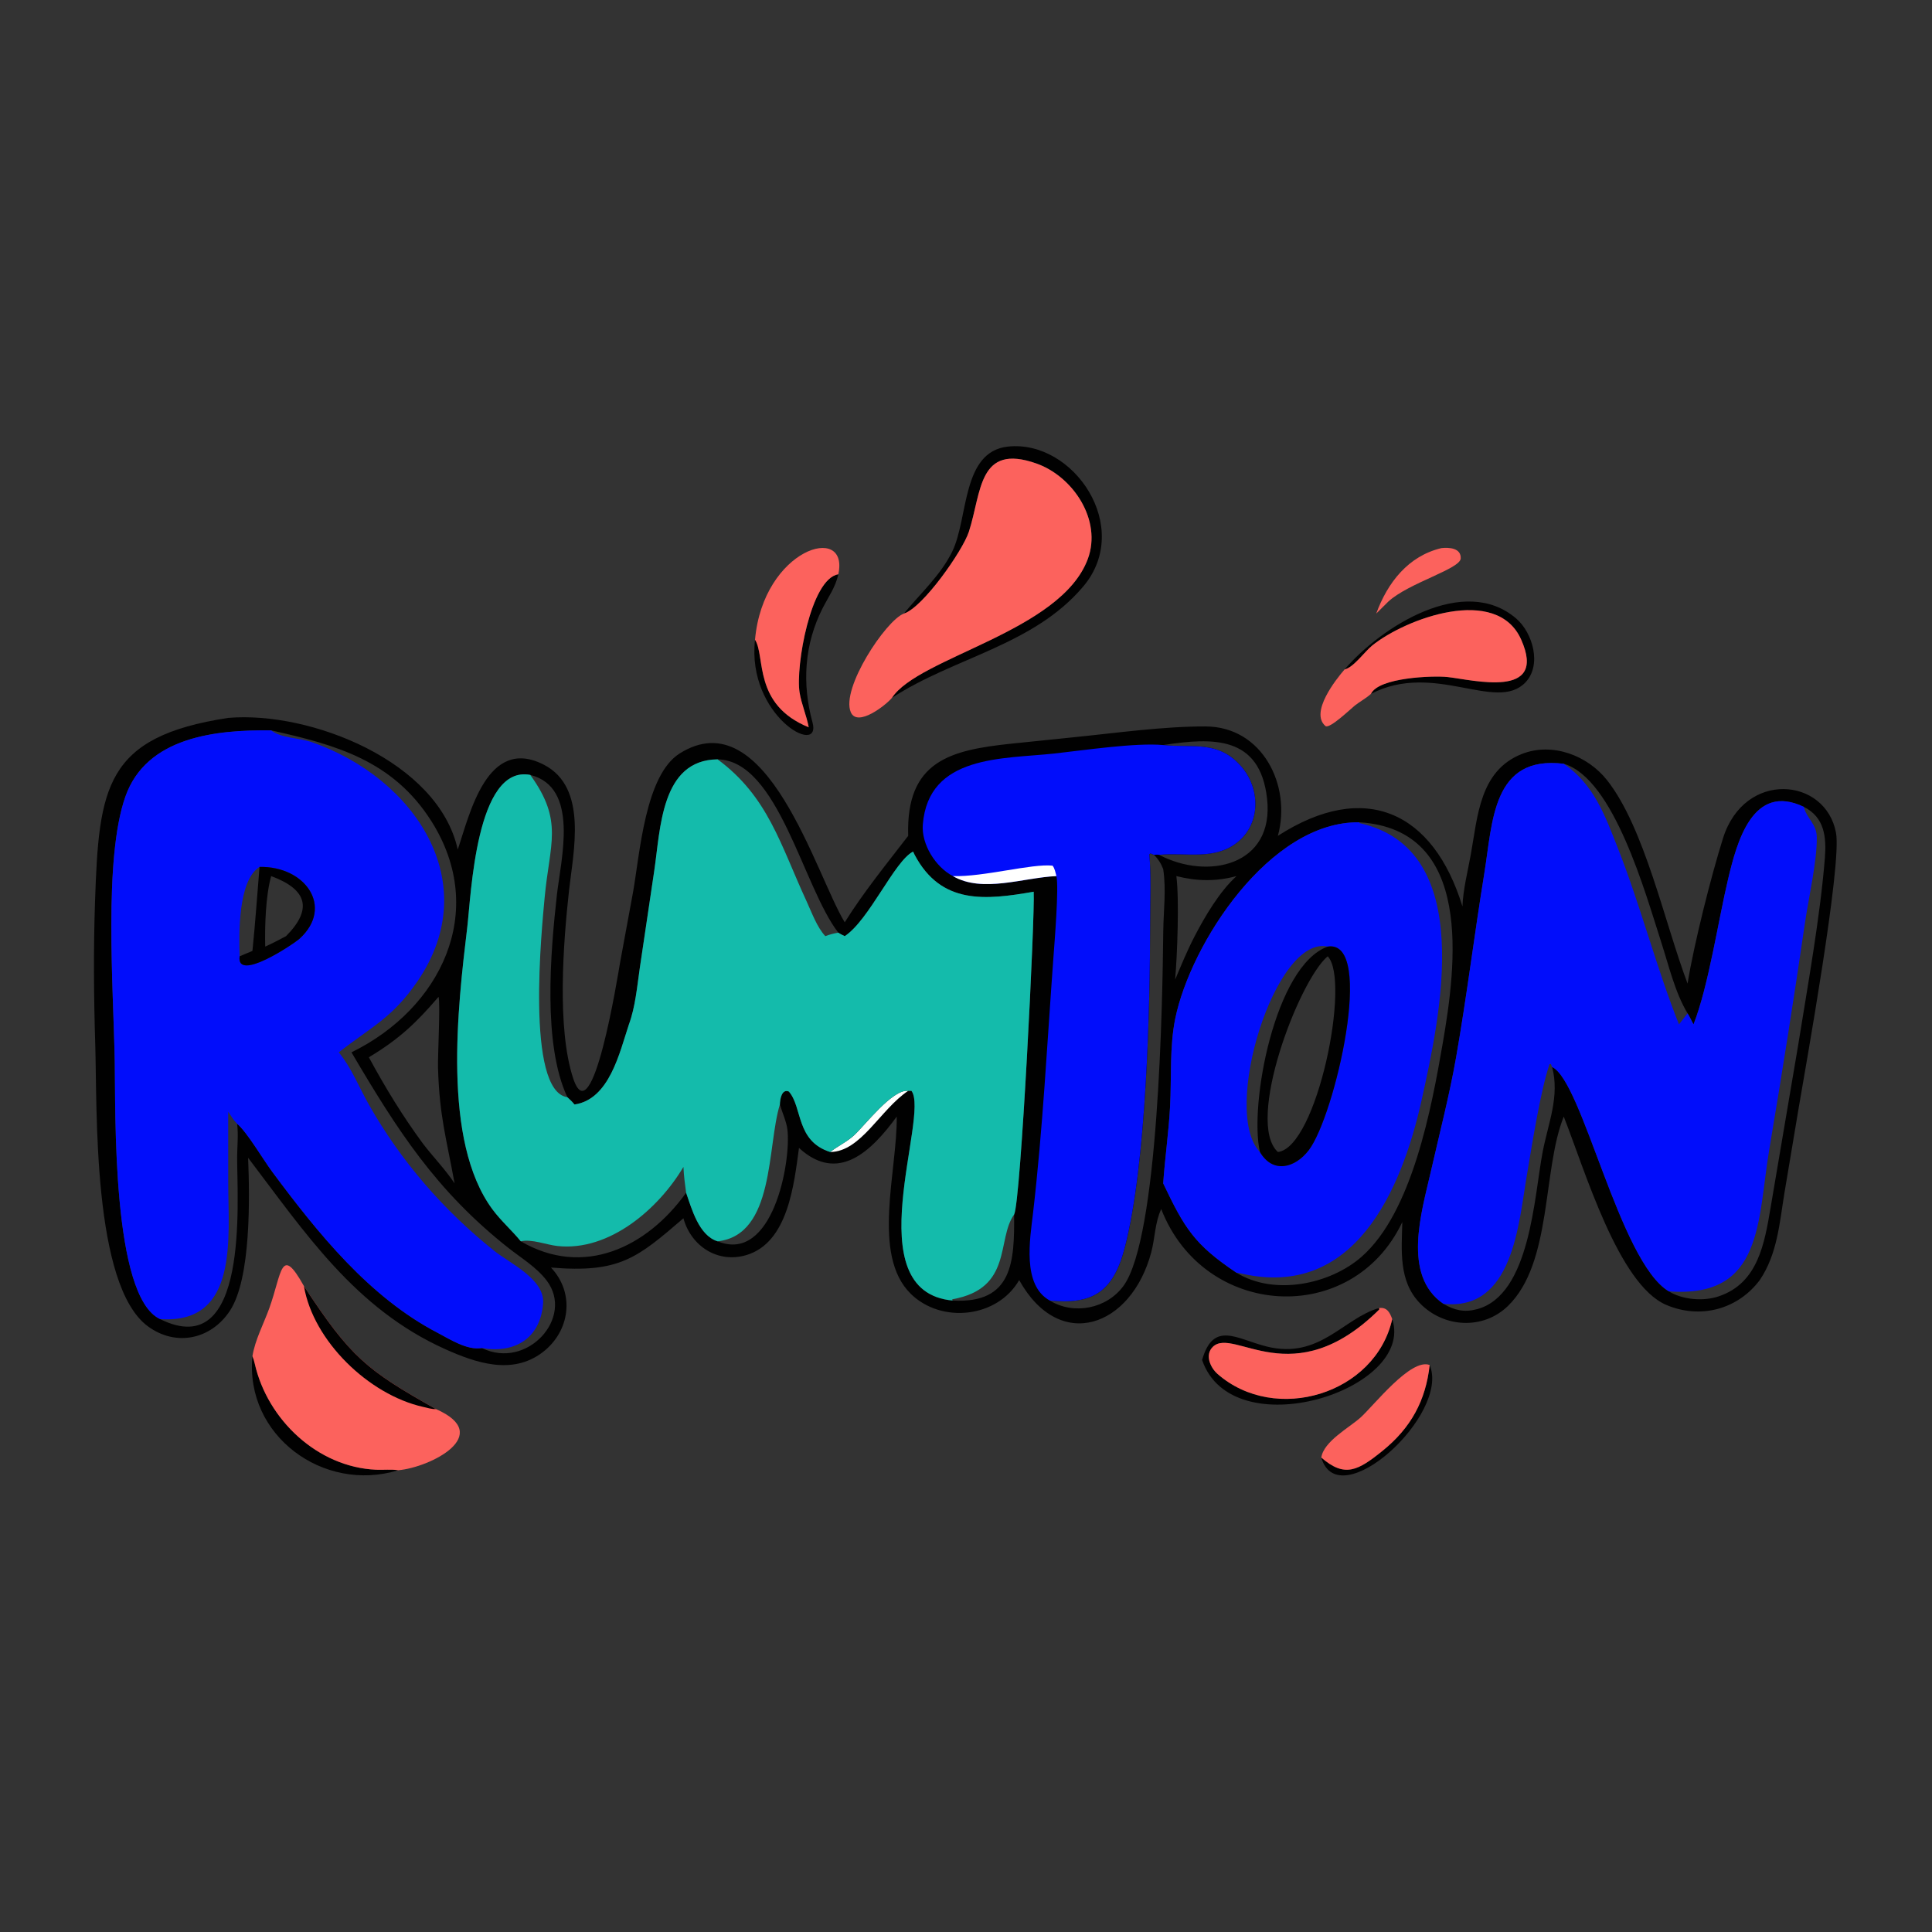 <?xml version="1.0" encoding="utf-8" ?>
<svg xmlns="http://www.w3.org/2000/svg" xmlns:xlink="http://www.w3.org/1999/xlink" width="1024" height="1024">
	<rect width="100%" height="100%" fill="#333333" stroke="none"/>
	<path fill="#010101" transform="scale(2 2)" d="M378.879 361.743C384.365 374.869 354.703 401.926 350.16 386.27C356.372 391.682 359.893 389.736 366.415 384.461C373.874 378.428 377.831 371.223 378.879 361.743Z"/>
	<path fill="#FC625D" transform="scale(2 2)" d="M382.002 145.25C383.977 145.037 387.236 145.196 387.105 147.993C386.974 150.789 373.304 154.472 367.924 159.419L364.715 162.6C367.709 154.399 373.204 147.334 382.002 145.25Z"/>
	<path fill="#010101" transform="scale(2 2)" d="M214.319 192.74C213.74 189.594 212.397 186.635 211.893 183.485C210.8 176.658 214.849 153.323 222.162 152.195C221.429 155.603 219.56 158.118 218.011 161.162C213.145 170.725 212.517 181.192 215.309 191.381C217.891 200.803 197.822 189.726 200.088 169.531C202.926 173.951 199.486 186.703 214.319 192.74Z"/>
	<path fill="#010101" transform="scale(2 2)" d="M66.898 359.412C67.168 360.063 67.356 360.704 67.513 361.393C70.884 376.251 84.184 388.827 99.672 389.493C101.583 389.575 103.664 389.336 105.541 389.625C85.678 395.732 64.86 380.387 66.898 359.412Z"/>
	<path fill="#010101" transform="scale(2 2)" d="M356.334 177.405C366.067 166.05 388.039 152.052 401.827 163.934C406.187 167.692 408.693 176.288 404.199 180.904C396.46 188.853 380.109 175.196 363.321 183.88C365.356 179.519 379.79 179.019 383.58 179.418C390.203 180.116 410.217 185.441 403.127 169.502C396.633 154.904 372.447 163.954 363.641 171.075C361.693 172.65 358.683 176.911 356.334 177.405Z"/>
	<path fill="#010101" transform="scale(2 2)" d="M365.471 346.645L365.535 347.011C342.624 369.747 327.02 351.564 321.436 356.904C319.243 359.001 320.727 362.414 322.655 364.105C337.975 377.536 364.522 369.455 368.953 349.577C375.138 368.367 326.571 383.831 318.57 360.409C321.582 349.882 327.767 354.868 335.665 356.835C349.732 360.34 355.998 349.31 365.471 346.645Z"/>
	<path fill="#FC625D" transform="scale(2 2)" d="M350.16 386.27C350.761 381.994 357.553 378.346 360.515 375.699C364.053 372.539 373.871 359.814 378.879 361.743C377.831 371.223 373.874 378.428 366.415 384.461C359.893 389.736 356.372 391.682 350.16 386.27Z"/>
	<path fill="#010101" transform="scale(2 2)" d="M239.537 162.6C243.922 157.26 249.229 152.506 252.323 146.224C256.699 137.34 254.772 119.646 267.161 118.344C284.553 116.515 300.303 139.757 287.073 155.422C273.852 171.078 252.783 174.21 236.368 184.943C243.412 174.113 281.128 167.449 288.281 148.133C292.086 137.858 284.39 126.284 274.702 122.847C259.171 117.337 260.164 130.448 256.758 140.924C255.104 146.01 244.535 161.072 239.537 162.6Z"/>
	<path fill="#FC625D" transform="scale(2 2)" d="M200.088 169.531C202.246 145.365 225.166 138.471 222.162 152.195C214.849 153.323 210.8 176.658 211.893 183.485C212.397 186.635 213.74 189.594 214.319 192.74C199.486 186.703 202.926 173.951 200.088 169.531Z"/>
	<path fill="#FC625D" transform="scale(2 2)" d="M365.471 346.645C367.553 346.354 368.34 347.843 368.953 349.577C364.522 369.455 337.975 377.536 322.655 364.105C320.727 362.414 319.243 359.001 321.436 356.904C327.02 351.564 342.624 369.747 365.535 347.011L365.471 346.645Z"/>
	<path fill="#FC625D" transform="scale(2 2)" d="M356.334 177.405C358.683 176.911 361.693 172.65 363.641 171.075C372.447 163.954 396.633 154.904 403.127 169.502C410.217 185.441 390.203 180.116 383.58 179.418C379.79 179.019 365.356 179.519 363.321 183.88C362.1 185.006 360.408 185.908 359.078 186.95C358.041 187.763 352.303 193.3 351.248 192.396C347.095 188.832 353.988 180.099 356.334 177.405Z"/>
	<path fill="#FC625D" transform="scale(2 2)" d="M66.898 359.412C67.578 355.108 69.878 350.822 71.36 346.714C74.747 337.328 74.346 329.684 80.552 340.839C92.894 359.643 97.112 363.069 115.531 373.421C131.171 380.272 113.917 388.93 105.541 389.625C103.664 389.336 101.583 389.575 99.672 389.493C84.184 388.827 70.884 376.251 67.513 361.393C67.356 360.704 67.168 360.063 66.898 359.412Z"/>
	<path fill="#010101" transform="scale(2 2)" d="M80.552 340.839C92.894 359.643 97.112 363.069 115.531 373.421C114.475 373.49 113.155 373.072 112.121 372.84C97.763 369.621 83.018 355.426 80.552 340.839Z"/>
	<path fill="#FC625D" transform="scale(2 2)" d="M239.537 162.6C244.535 161.072 255.104 146.01 256.758 140.924C260.164 130.448 259.171 117.337 274.702 122.847C284.39 126.284 292.086 137.858 288.281 148.133C281.128 167.449 243.412 174.113 236.368 184.943C234.858 186.798 227.22 192.84 225.464 188.731C222.789 182.47 234.76 164.402 239.537 162.6Z"/>
	<path fill="#010101" transform="scale(2 2)" d="M60.474 190.25C82.247 188.386 116.183 201.796 121.307 225.14C124.462 215.858 129.059 194.867 144.165 202.678C155.852 208.721 151.932 225.681 150.796 236.006C149.266 249.905 147.558 272.349 151.85 285.63C156.95 301.408 163.753 258.34 164.348 254.97L167.77 236.397C169.56 226.264 170.955 205.453 180.106 199.684C203.179 185.137 216.238 232.012 223.864 244.419C228.856 236.432 234.938 228.965 240.681 221.507C240.053 201.679 251.845 198.795 267.824 197.099L284.346 195.4C295.554 194.278 308.384 192.462 319.544 192.516C334.53 192.588 342.31 208.117 338.652 221.507C361.767 206.615 379.873 215.141 387.563 240.218C387.749 235.659 388.951 231.002 389.766 226.516C391.607 216.378 392.081 204.222 403.331 199.803C411.376 196.643 420.698 200.182 425.897 206.77C435.834 219.361 441.137 244.553 447.223 260.66C448.867 250.371 453.52 231.927 456.635 222.085C462.33 204.091 483.789 205.952 486.558 220.69C488.171 229.269 478.408 283.257 476.645 293.759L472.899 316.118C471.573 324.183 471.04 332.287 466.356 339.235C460.512 347.03 450.595 349.654 441.573 345.811C428.901 340.414 420.016 310.115 414.409 295.912C408.718 310.028 411.402 334.612 399.642 346.075C393.044 352.506 382.563 351.886 376.27 345.348C370.591 339.449 371.45 331.36 371.627 323.839C358.395 351.811 319.028 349.481 307.737 320.412C306.063 323.946 306.096 328.105 305.096 331.862C299.828 351.664 280.857 358.574 270.09 339.235C264.369 349.225 249.511 350.893 241.338 342.847C230.883 332.553 237.825 310.242 237.642 295.912C230.954 305.066 222.137 313.744 211.742 304.215C210.427 313.707 208.911 329.309 197.784 332.612C190.182 334.868 183.136 330.228 181.116 322.858C168.884 333.361 164.235 337.44 146.011 335.914C152.467 342.745 151.044 352.862 143.767 358.388C135.739 364.486 126.075 361.185 117.882 357.491C94.038 346.743 80.82 326.631 65.754 306.823C66.178 317.275 66.565 338.861 60.898 347.412C55.874 354.995 46.602 356.927 39.207 351.498C24.421 340.644 25.766 293.731 25.249 277.04C24.852 264.247 24.747 251.663 25.185 238.845C26.221 208.583 27.813 195.236 60.474 190.25ZM166.671 271.474C164.189 278.934 161.51 291.361 152.25 292.7C151.665 291.995 151.044 291.386 150.363 290.774C139.165 289.157 143.637 245.486 144.33 237.939C145.659 223.466 149.426 217.66 140.527 205.361C126.144 202.593 124.844 237.277 123.828 245.751C121.301 266.828 117.099 302.357 130.494 320.476C132.762 323.545 135.62 326.024 138.02 328.961C154.592 338.633 171.411 330.641 181.828 316.096C183.334 320.41 185.214 327.425 190.17 328.961C205.386 327.303 203.218 303.791 206.679 292.7C206.696 291.366 207.151 288.478 209.05 289.265C212.718 293.431 210.859 302.364 220.003 305.295C222.006 303.711 224.347 302.668 226.267 300.924C229.181 298.278 236.491 288.579 240.681 289.081L241.543 289.079C246.504 295.634 226.63 342.395 252.527 344.658L252.314 344.483L252.423 344.312C268.476 341.453 264.046 328.4 268.751 321.858C270.511 318.637 274.309 242.498 273.941 236.314C261.235 238.524 249.437 239.847 242.389 226.537L241.981 225.676C237.043 228.178 230.338 243.834 223.864 248.089C223.287 247.798 222.696 247.531 222.162 247.165C212.786 235.088 206.257 201.519 190.17 201.236C175.148 201.392 175.05 219.678 173.373 230.823L169.56 256.482C168.848 261.363 168.384 266.835 166.671 271.474ZM42.431 349.577C66.118 361.314 62.828 318.3 62.844 306.693C62.849 303.835 63.223 300.606 62.831 297.798C65.478 300.012 69.76 307.34 72.215 310.637C84.207 326.742 97.807 343.74 115.965 353.208C119.29 354.943 123.776 357.896 127.691 357.248C136.286 358.743 143.205 354.794 143.926 345.433C144.42 339.024 135.209 334.854 131.068 331.556C117.609 320.834 106.26 307.74 97.77 292.758C95.144 288.125 93.175 283.023 89.78 278.882C98.417 272.1 104.006 269.794 110.713 259.942C128.517 233.789 109.839 206.123 82.55 196.652C79.421 195.566 74.416 195.619 71.859 193.557C57.312 193.374 38.833 195.232 33.236 211.082C27.424 227.54 30.048 261.56 30.407 281.218C30.655 294.797 29.589 343.637 42.431 349.577ZM382.527 345.53C400.967 347.468 402.41 324.508 404.667 311.244C405.893 304.036 408.278 288.771 410.648 282.015L410.976 281.948L411.328 282.771C419.395 286.473 429.171 334.414 442.25 342.217C467.372 344.147 465.706 323.42 468.89 304.538C472.265 284.518 475.42 264.548 478.351 244.455C479.3 237.948 481.559 228.171 481.47 221.875C481.42 218.288 478.747 216.889 478.031 213.827C464.496 207.33 460.301 223.157 457.988 232.863C455.327 244.032 452.814 261.222 448.801 271.474C448.255 270.519 447.825 269.466 447.223 268.555C443.86 262.95 442.231 255.812 440.216 249.602C436.133 237.019 427.703 206.289 414.409 202.408C395.468 200.071 395.586 217.77 393.36 231.437C390.73 247.584 388.68 264.264 385.876 280.235C384.087 290.424 381.446 300.527 379.155 310.615C376.773 321.106 371.482 338.006 382.527 345.53ZM308.26 313.609C313.921 325.484 316.49 329.801 327.683 337.29C328.143 337.303 328.551 337.405 328.997 337.508C358.711 344.352 371.375 315.733 376.726 291.609C381.66 269.367 391.496 224.986 360.229 218.127L360.273 217.915C336.504 217.557 315.521 250.051 311.451 269.948C309.928 277.39 310.483 285.626 310.084 293.202C309.724 300.03 308.73 306.788 308.26 313.609ZM71.859 193.557C74.416 195.619 79.421 195.566 82.55 196.652C109.839 206.123 128.517 233.789 110.713 259.942C104.006 269.794 98.417 272.1 89.78 278.882C93.175 283.023 95.144 288.125 97.77 292.758C106.26 307.74 117.609 320.834 131.068 331.556C135.209 334.854 144.42 339.024 143.926 345.433C143.205 354.794 136.286 358.743 127.691 357.248C139.745 363.119 152.265 349.101 144.89 339.381C142.155 335.777 138.106 333.389 134.604 330.614C115.601 315.552 105.398 299.693 93.145 278.882C116.717 267.351 129.43 241.619 114.391 217.73C104.157 201.475 88.843 197.35 71.859 193.557ZM278.204 344.658C284.586 348.57 293.332 346.819 297.746 340.758C307.059 327.972 308.075 265.575 308.274 246.888C308.334 241.324 309.099 235.855 308.26 230.319C307.652 228.802 306.981 227.678 305.795 226.537L304.892 226.171L304.587 226.365C305.091 232.307 304.798 238.265 304.796 244.22C304.788 267.382 303.809 308.423 298.098 330.551C295.019 342.482 289.5 345.764 278.204 344.658ZM360.273 217.915L360.229 218.127C391.496 224.986 381.66 269.367 376.726 291.609C371.375 315.733 358.711 344.352 328.997 337.508C328.551 337.405 328.143 337.303 327.683 337.29C337.64 343.422 352.403 340.423 360.799 333.088C374.339 321.257 379.439 293.204 382.315 276.621C385.923 255.821 390.626 219.805 360.273 217.915ZM116.216 264.172C110.206 271.185 105.717 275.408 97.751 280.191C102.094 288.211 106.712 295.792 112.13 303.135C114.839 306.66 118.016 309.915 120.469 313.609C118.296 301.638 116.449 295.874 116.076 282.903C115.988 279.815 116.735 265.716 116.216 264.172ZM442.25 342.217C445.9 344.461 451.351 344.898 455.371 343.578C465.948 340.105 467.612 329.454 469.23 320.011L476.471 277.345C478.978 261.728 482.377 242.893 483.607 227.405C484.042 221.922 483.57 216.596 478.031 213.827C478.747 216.889 481.42 218.288 481.47 221.875C481.559 228.171 479.3 237.948 478.351 244.455C475.42 264.548 472.265 284.518 468.89 304.538C465.706 323.42 467.372 344.147 442.25 342.217ZM140.527 205.361C149.426 217.66 145.659 223.466 144.33 237.939C143.637 245.486 139.165 289.157 150.363 290.774C143.78 276.789 145.891 252.395 147.573 237.244C148.635 227.681 153.653 208.651 140.527 205.361ZM382.527 345.53C385.459 347.246 388.014 347.847 391.393 346.955C405.609 343.204 406.547 316.902 408.851 305.11C410.336 297.513 413.367 290.526 411.328 282.771L410.976 281.948L410.648 282.015C408.278 288.771 405.893 304.036 404.667 311.244C402.41 324.508 400.967 347.468 382.527 345.53ZM308.26 197.449C316.176 198.275 323 196.039 329.153 203.361C333.955 209.076 334.118 218.12 328.068 223.099C321.959 228.127 314.283 225.842 307.175 226.537C319.922 233.276 337.787 229.511 335.785 211.635C333.914 194.936 321.449 195.415 308.26 197.449ZM311.748 232.175C312.542 238.27 311.996 253.13 311.42 259.609C313.062 255.727 314.659 251.831 316.605 248.089C319.404 242.719 323.16 236.326 327.683 232.175C322.261 233.637 317.194 233.554 311.748 232.175ZM206.679 292.7C203.218 303.791 205.386 327.303 190.17 328.961C204.788 334.908 209.688 307.899 208.674 299.359C208.421 297.227 207.282 294.79 206.679 292.7ZM252.527 344.658C268.472 345.539 268.845 334.214 268.751 321.858C264.046 328.4 268.476 341.453 252.423 344.312L252.314 344.483L252.527 344.658Z"/>
	<path fill="white" transform="scale(2 2)" d="M220.003 305.295C222.006 303.711 224.347 302.668 226.267 300.924C229.181 298.278 236.491 288.579 240.681 289.081C233.217 294.078 228.172 305.232 220.003 305.295Z"/>
	<path fill="#010DFB" transform="scale(2 2)" d="M252.527 232.175C247.902 229.769 244.139 223.69 244.555 218.513C246.043 199.974 265.829 201.171 279.435 199.688C286.947 198.87 300.952 196.765 308.26 197.449C316.176 198.275 323 196.039 329.153 203.361C333.955 209.076 334.118 218.12 328.068 223.099C321.959 228.127 314.283 225.842 307.175 226.537C306.73 226.454 306.247 226.518 305.795 226.537L304.892 226.171L304.587 226.365C305.091 232.307 304.798 238.265 304.796 244.22C304.788 267.382 303.809 308.423 298.098 330.551C295.019 342.482 289.5 345.764 278.204 344.658C270.798 340.599 272.972 328.291 273.748 321.624C276.383 298.996 277.504 276.363 279.173 253.664C279.45 249.882 280.658 235.162 279.961 232.175C271.189 232.558 260.401 236.747 252.527 232.175Z"/>
	<path fill="white" transform="scale(2 2)" d="M252.527 232.175C260.618 232.437 273.45 228.817 278.937 229.407C279.543 230.165 279.712 231.252 279.961 232.175C271.189 232.558 260.401 236.747 252.527 232.175Z"/>
	<path fill="#010DFB" transform="scale(2 2)" d="M308.26 313.609C308.73 306.788 309.724 300.03 310.084 293.202C310.483 285.626 309.928 277.39 311.451 269.948C315.521 250.051 336.504 217.557 360.273 217.915L360.229 218.127C391.496 224.986 381.66 269.367 376.726 291.609C371.375 315.733 358.711 344.352 328.997 337.508C328.551 337.405 328.143 337.303 327.683 337.29C316.49 329.801 313.921 325.484 308.26 313.609ZM351.848 250.861C337.882 255.858 330.987 292.809 333.897 305.295C337.359 311.159 343.241 309.487 346.818 304.829C353.731 295.826 364.618 248.802 351.848 250.861ZM333.897 305.295C330.987 292.809 337.882 255.858 351.848 250.861C337.922 247.677 323.535 294.623 333.897 305.295Z"/>
	<path fill="#010101" transform="scale(2 2)" d="M351.848 250.861C364.618 248.802 353.731 295.826 346.818 304.829C343.241 309.487 337.359 311.159 333.897 305.295C330.987 292.809 337.882 255.858 351.848 250.861ZM351.848 253.428C344.196 259.873 329.952 297.323 338.652 305.295C349.039 304.11 358.019 259.692 351.848 253.428Z"/>
	<path fill="#010DFB" transform="scale(2 2)" d="M382.527 345.53C371.482 338.006 376.773 321.106 379.155 310.615C381.446 300.527 384.087 290.424 385.876 280.235C388.68 264.264 390.73 247.584 393.36 231.437C395.586 217.77 395.468 200.071 414.409 202.408C427.703 206.289 436.133 237.019 440.216 249.602C442.231 255.812 443.86 262.95 447.223 268.555C447.825 269.466 448.255 270.519 448.801 271.474C452.814 261.222 455.327 244.032 457.988 232.863C460.301 223.157 464.496 207.33 478.031 213.827C478.747 216.889 481.42 218.288 481.47 221.875C481.559 228.171 479.3 237.948 478.351 244.455C475.42 264.548 472.265 284.518 468.89 304.538C465.706 323.42 467.372 344.147 442.25 342.217C429.171 334.414 419.395 286.473 411.328 282.771L410.976 281.948L410.648 282.015C408.278 288.771 405.893 304.036 404.667 311.244C402.41 324.508 400.967 347.468 382.527 345.53ZM414.409 202.408C422.412 207.904 425.326 216.052 428.779 224.838C434.845 240.27 439.007 256.624 444.946 271.474L447.223 268.555C443.86 262.95 442.231 255.812 440.216 249.602C436.133 237.019 427.703 206.289 414.409 202.408Z"/>
	<path fill="#010DFB" transform="scale(2 2)" d="M42.431 349.577C29.589 343.637 30.655 294.797 30.407 281.218C30.048 261.56 27.424 227.54 33.236 211.082C38.833 195.232 57.312 193.374 71.859 193.557C74.416 195.619 79.421 195.566 82.55 196.652C109.839 206.123 128.517 233.789 110.713 259.942C104.006 269.794 98.417 272.1 89.78 278.882C93.175 283.023 95.144 288.125 97.77 292.758C106.26 307.74 117.609 320.834 131.068 331.556C135.209 334.854 144.42 339.024 143.926 345.433C143.205 354.794 136.286 358.743 127.691 357.248C123.776 357.896 119.29 354.943 115.965 353.208C97.807 343.74 84.207 326.742 72.215 310.637C69.76 307.34 65.478 300.012 62.831 297.798C63.223 300.606 62.849 303.835 62.844 306.693C62.828 318.3 66.118 361.314 42.431 349.577ZM68.779 229.745C63.046 233.299 63.305 247.69 63.503 253.428C62.544 260.435 77.888 250.129 79.393 248.758C88.587 240.378 80.898 229.486 68.779 229.745ZM60.474 294.624L60.483 313.313C60.48 327.88 63.278 350.529 43.084 349.611L42.431 349.577C66.118 361.314 62.828 318.3 62.844 306.693C62.849 303.835 63.223 300.606 62.831 297.798C61.893 296.878 61.206 295.71 60.474 294.624Z"/>
	<path fill="#010101" transform="scale(2 2)" d="M68.779 229.745C80.898 229.486 88.587 240.378 79.393 248.758C77.888 250.129 62.544 260.435 63.503 253.428C63.305 247.69 63.046 233.299 68.779 229.745ZM71.859 232.175C70.396 237.431 70.152 245.412 70.283 250.861C72.164 250.02 73.98 249.042 75.805 248.089C82.802 241.03 81.565 235.765 71.859 232.175ZM63.503 253.428L66.898 251.999C67.633 244.826 68.181 236.991 68.779 229.745C63.046 233.299 63.305 247.69 63.503 253.428Z"/>
	<path fill="#14BBAB" transform="scale(2 2)" d="M166.671 271.474C168.384 266.835 168.848 261.363 169.56 256.482L173.373 230.823C175.05 219.678 175.148 201.392 190.17 201.236C206.257 201.519 212.786 235.088 222.162 247.165C222.696 247.531 223.287 247.798 223.864 248.089C230.338 243.834 237.043 228.178 241.981 225.676L242.389 226.537C249.437 239.847 261.235 238.524 273.941 236.314C274.309 242.498 270.511 318.637 268.751 321.858C264.046 328.4 268.476 341.453 252.423 344.312L252.314 344.483L252.527 344.658C226.63 342.395 246.504 295.634 241.543 289.079L240.681 289.081C236.491 288.579 229.181 298.278 226.267 300.924C224.347 302.668 222.006 303.711 220.003 305.295C210.859 302.364 212.718 293.431 209.05 289.265C207.151 288.478 206.696 291.366 206.679 292.7C203.218 303.791 205.386 327.303 190.17 328.961C185.214 327.425 183.334 320.41 181.828 316.096C171.411 330.641 154.592 338.633 138.02 328.961C135.62 326.024 132.762 323.545 130.494 320.476C117.099 302.357 121.301 266.828 123.828 245.751C124.844 237.277 126.144 202.593 140.527 205.361C149.426 217.66 145.659 223.466 144.33 237.939C143.637 245.486 139.165 289.157 150.363 290.774C151.044 291.386 151.665 291.995 152.25 292.7C161.51 291.361 164.189 278.934 166.671 271.474ZM138.02 328.961C154.592 338.633 171.411 330.641 181.828 316.096C181.512 313.809 181.221 311.554 181.116 309.244C174.589 320.283 161.506 331.71 147.708 330.204C144.821 329.889 140.863 328.287 138.02 328.961ZM190.17 201.236C203.581 211.119 206.827 223.884 213.732 238.807C215.102 241.767 216.483 245.69 218.717 248.089C219.89 247.644 220.925 247.371 222.162 247.165C212.786 235.088 206.257 201.519 190.17 201.236Z"/>
</svg>

